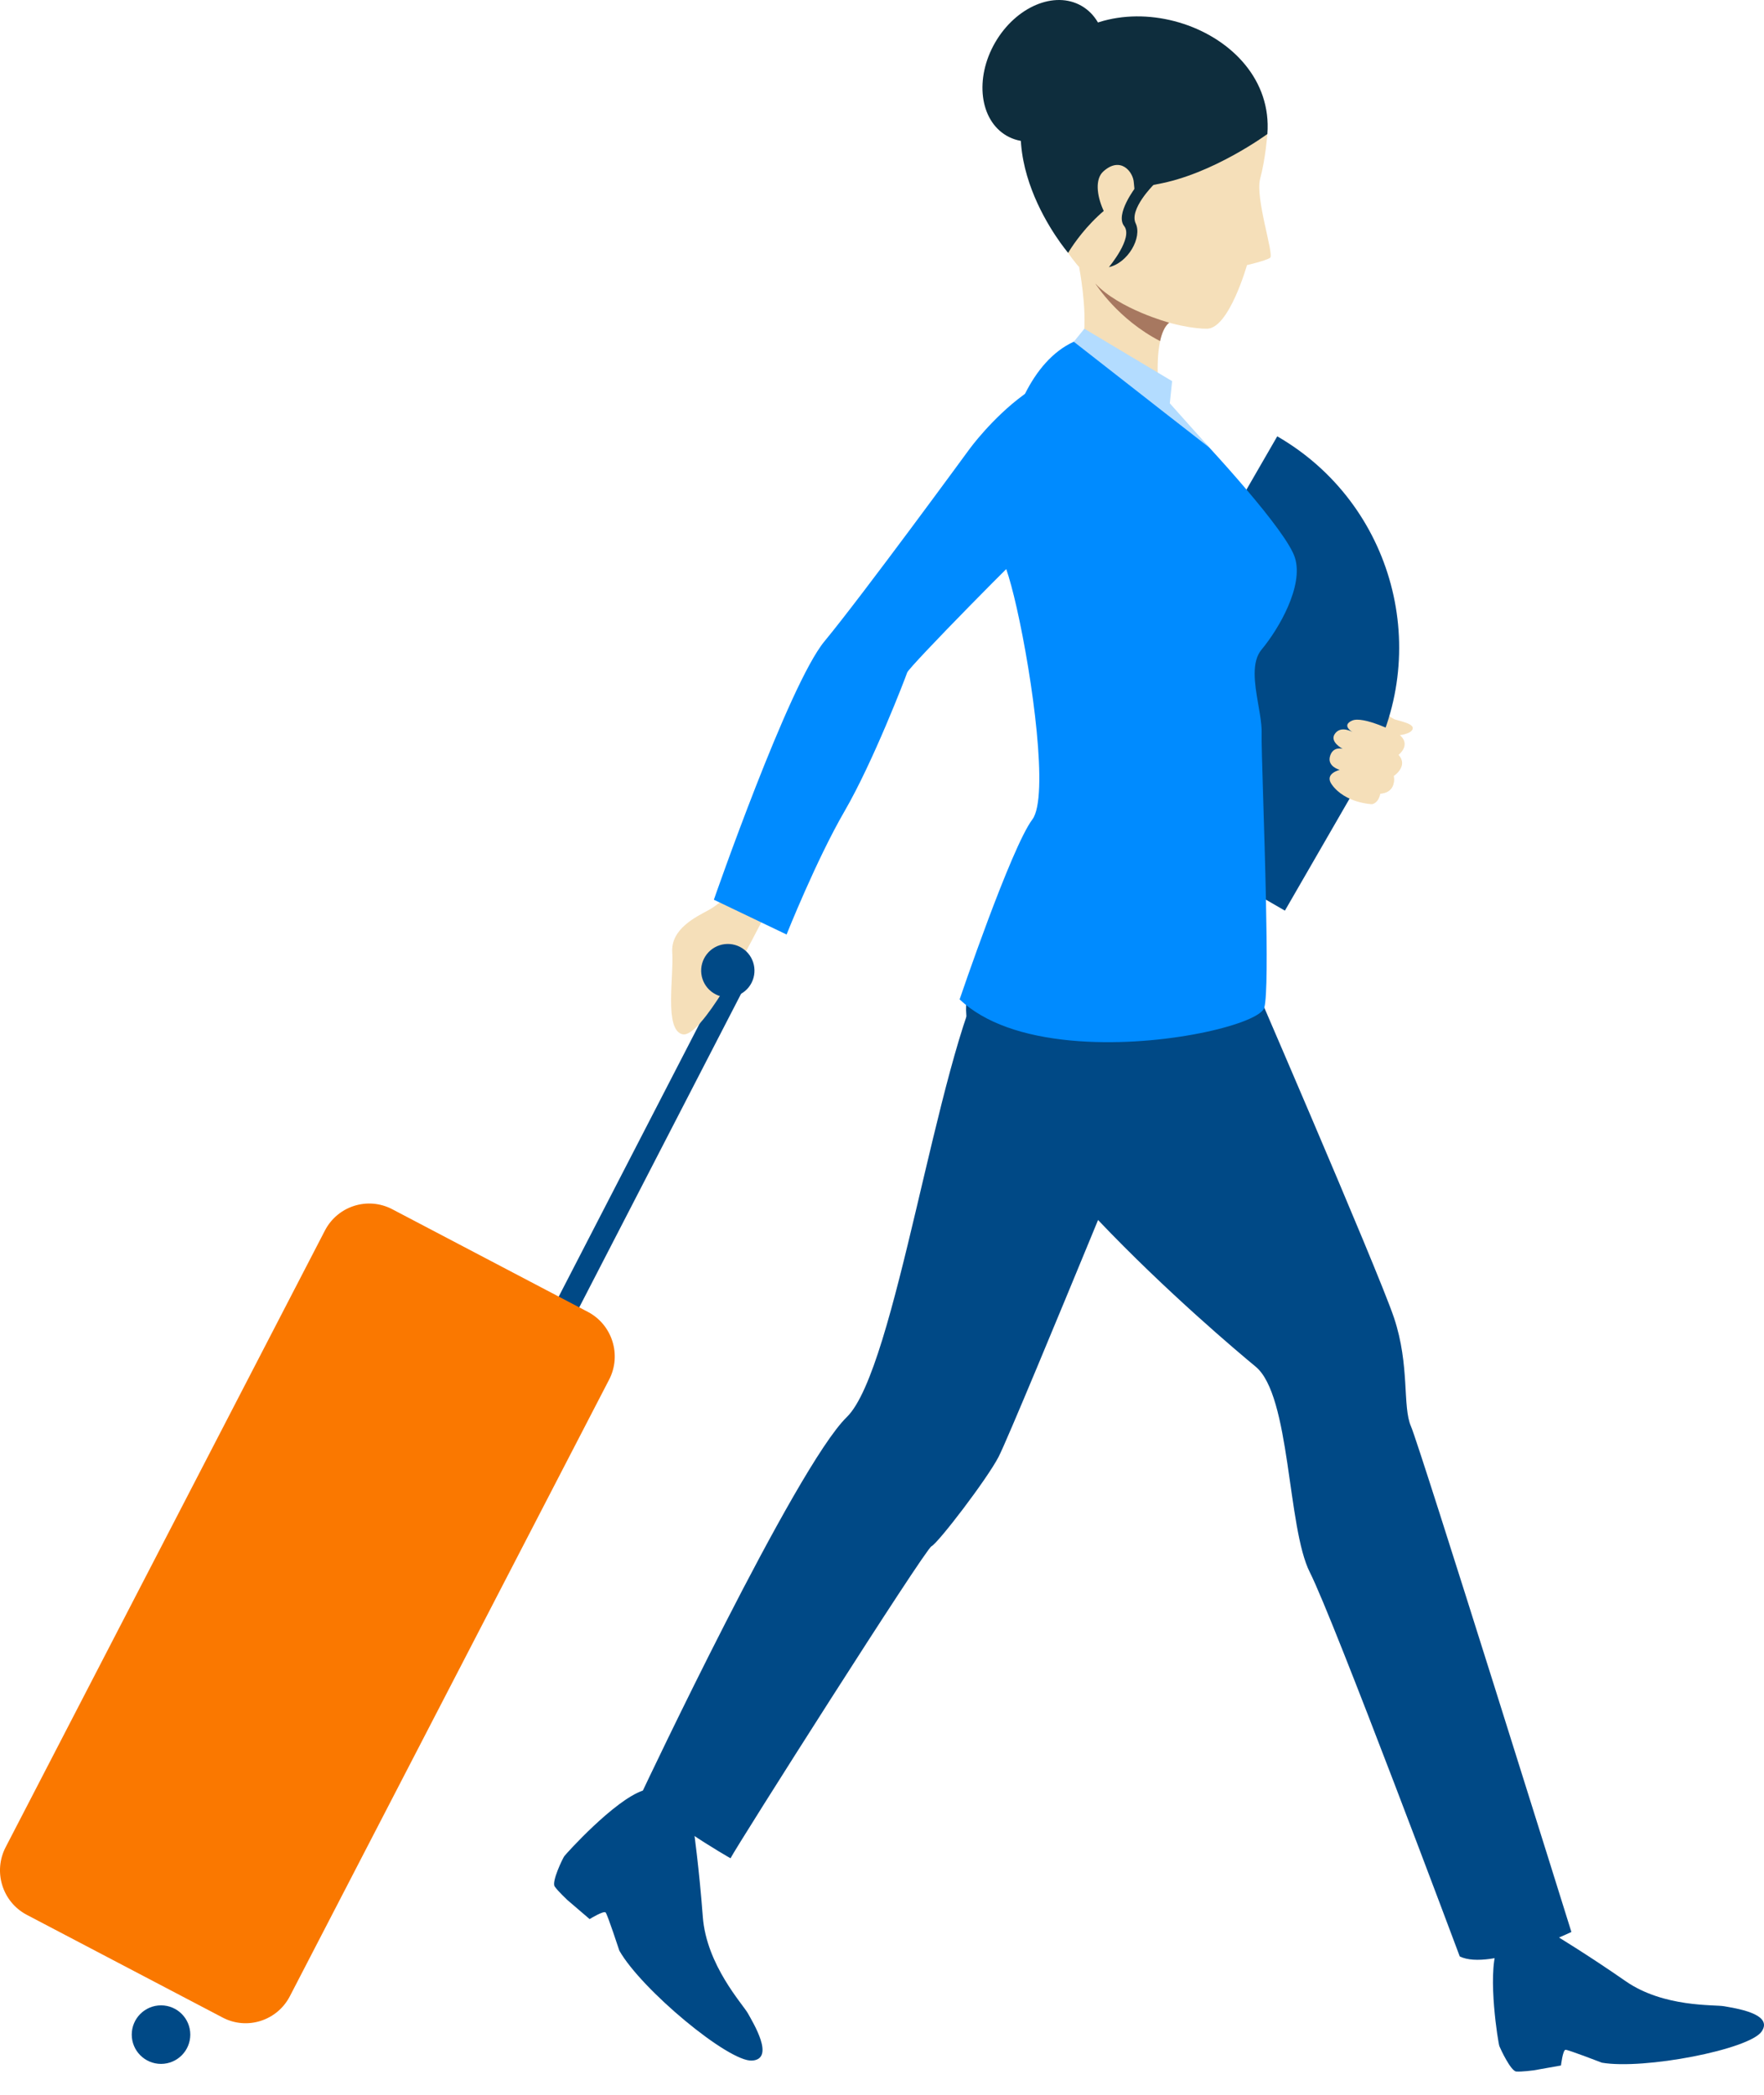 <svg width="32" height="38" viewBox="0 0 32 38" fill="none" xmlns="http://www.w3.org/2000/svg">
                <path fill-rule="evenodd" clip-rule="evenodd" d="M23.236 12.313C23.236 12.313 23.637 12.709 23.778 12.689C23.918 12.67 24.134 12.771 24.263 12.778C24.392 12.784 24.75 12.678 24.878 12.733C24.931 12.755 25.2 13.019 25.311 13.053C25.422 13.088 25.656 13.13 25.626 13.225C25.594 13.319 25.375 13.338 25.375 13.338C25.375 13.338 25.456 13.385 25.455 13.477C25.452 13.655 25.357 13.691 25.357 13.691C25.357 13.691 25.447 13.796 25.428 13.87C25.384 14.033 25.276 14.07 25.276 14.07C25.276 14.07 25.31 14.169 25.256 14.27C25.188 14.399 25.035 14.391 25.035 14.391C25.035 14.391 24.993 14.556 24.887 14.565C24.781 14.573 24.697 14.547 24.613 14.531C24.528 14.515 23.843 14.15 23.471 13.705C23.099 13.26 22.634 12.961 22.634 12.961L23.236 12.313Z" fill="#F5DFB9"/>
                <path fill-rule="evenodd" clip-rule="evenodd" d="M19.479 14.307L23.17 7.915C25.285 9.136 26.01 11.841 24.788 13.957L23.309 16.519L19.479 14.307Z" fill="#004986"/>
                <path fill-rule="evenodd" clip-rule="evenodd" d="M25.325 13.285C25.325 13.285 24.733 12.983 24.529 13.071C24.326 13.159 24.534 13.279 24.534 13.279C24.534 13.279 24.331 13.156 24.219 13.306C24.107 13.455 24.357 13.584 24.357 13.584C24.357 13.584 24.179 13.531 24.127 13.719C24.073 13.906 24.304 13.966 24.304 13.966C24.304 13.966 24.015 14.031 24.16 14.232C24.403 14.571 24.886 14.588 24.886 14.588C24.886 14.588 25.002 14.581 25.04 14.397C25.04 14.397 25.328 14.399 25.285 14.075C25.285 14.075 25.556 13.895 25.37 13.693C25.37 13.693 25.648 13.484 25.325 13.285Z" fill="#F5DFB9"/>
                <path fill-rule="evenodd" clip-rule="evenodd" d="M3.875 35.651L13.226 17.532L13.599 17.726L4.248 35.846L3.875 35.651Z" fill="#004986"/>
                <path fill-rule="evenodd" clip-rule="evenodd" d="M13.585 15.922C13.585 15.922 13.094 16.378 12.858 16.507C12.621 16.636 12.163 16.852 12.195 17.282C12.226 17.712 12.045 18.686 12.382 18.762C12.718 18.837 13.562 17.214 13.746 16.854C13.93 16.494 14.146 16.219 14.146 16.219L13.585 15.922Z" fill="#F5DFB9"/>
                <path fill-rule="evenodd" clip-rule="evenodd" d="M12.904 17.987C13.114 18.152 13.418 18.116 13.584 17.906C13.748 17.696 13.712 17.392 13.502 17.227C13.292 17.062 12.988 17.098 12.823 17.308C12.658 17.518 12.694 17.822 12.904 17.987Z" fill="#004986"/>
                <path fill-rule="evenodd" clip-rule="evenodd" d="M12.582 33.17C12.582 33.17 12.683 33.888 12.749 34.767C12.814 35.648 13.477 36.359 13.568 36.523C13.657 36.686 14.068 37.349 13.644 37.379C13.22 37.409 11.634 36.089 11.235 35.384C11.235 35.384 11.022 34.734 10.987 34.693C10.953 34.653 10.696 34.812 10.696 34.812L10.291 34.465C10.291 34.465 10.121 34.306 10.062 34.22C10.003 34.134 10.208 33.71 10.237 33.671C10.269 33.626 11.145 32.656 11.662 32.481C12.179 32.306 12.582 33.17 12.582 33.17Z" fill="#004986"/>
                <path fill-rule="evenodd" clip-rule="evenodd" d="M28.207 35.101C28.207 35.101 28.799 35.458 29.491 35.939C30.183 36.419 31.101 36.361 31.276 36.393C31.45 36.426 32.184 36.523 31.957 36.852C31.729 37.18 29.816 37.548 29.059 37.417C29.059 37.417 28.451 37.182 28.4 37.183C28.35 37.184 28.317 37.468 28.317 37.468L27.821 37.556C27.821 37.556 27.603 37.585 27.505 37.577C27.406 37.568 27.221 37.171 27.2 37.118C27.179 37.069 26.98 35.844 27.154 35.36C27.329 34.877 28.207 35.101 28.207 35.101Z" fill="#004986"/>
                <path fill-rule="evenodd" clip-rule="evenodd" d="M20.088 21.721C20.088 21.721 20.078 21.747 20.058 21.794C20.011 21.911 19.908 22.159 19.774 22.484V22.484C19.257 23.738 18.269 26.127 18.116 26.425C17.907 26.83 17.019 27.99 16.898 28.049C16.777 28.108 13.369 33.477 13.252 33.709C13.252 33.709 11.842 32.91 11.662 32.481C11.662 32.481 14.434 26.607 15.362 25.705C16.254 24.835 16.986 19.225 17.886 17.583C18.787 15.942 20.684 20.276 20.088 21.721Z" fill="#004986"/>
                <path fill-rule="evenodd" clip-rule="evenodd" d="M25.289 23.907C25.578 24.773 25.438 25.514 25.596 25.874C25.755 26.235 28.506 35.046 28.506 35.046C28.506 35.046 27.032 35.759 26.481 35.49C26.481 35.49 24.202 29.393 23.762 28.523C23.348 27.707 23.415 25.315 22.777 24.79C22.139 24.264 17.565 20.402 17.525 18.321C17.484 16.239 22.492 17.252 22.492 17.252C22.492 17.252 25 23.041 25.289 23.907Z" fill="#004986"/>
                <path fill-rule="evenodd" clip-rule="evenodd" d="M20.683 0.564C21.31 0.511 22.714 0.775 22.991 2.431C22.991 2.431 22.957 2.882 22.861 3.238C22.765 3.595 23.119 4.622 23.04 4.677C22.959 4.731 22.621 4.809 22.621 4.809C22.621 4.809 22.296 5.958 21.897 5.963C21.498 5.968 19.978 5.713 19.215 4.326C18.452 2.94 18.152 0.781 20.683 0.564Z" fill="#F5DFB9"/>
                <path fill-rule="evenodd" clip-rule="evenodd" d="M22.991 2.431C22.991 2.431 21.997 3.163 20.991 3.341C19.984 3.519 19.377 4.587 19.377 4.587C19.377 4.587 17.765 2.711 18.949 1.102C20.133 -0.507 23.14 0.483 22.991 2.431Z" fill="#0E2D3D"/>
                <path fill-rule="evenodd" clip-rule="evenodd" d="M19.828 1.797C19.453 2.447 18.751 2.745 18.261 2.462C17.771 2.179 17.677 1.422 18.052 0.772C18.428 0.122 19.13 -0.176 19.62 0.107C20.111 0.39 20.203 1.147 19.828 1.797Z" fill="#0E2D3D"/>
                <path fill-rule="evenodd" clip-rule="evenodd" d="M22.965 16.321C22.985 17.257 22.988 18.092 22.935 18.279C22.857 18.557 21.259 18.972 19.726 18.896C19.313 18.876 18.904 18.82 18.531 18.717C18.175 18.618 17.852 18.476 17.587 18.279C17.524 18.232 17.464 18.182 17.408 18.129C17.408 18.129 18.341 15.379 18.728 14.864C19.029 14.461 18.731 12.3 18.444 11.028C18.378 10.735 18.311 10.489 18.254 10.323V10.322C18.241 10.286 18.229 10.253 18.217 10.224C18.016 9.74 18.06 8.207 18.593 7.146C18.805 6.723 19.095 6.375 19.478 6.199C19.537 6.172 19.598 6.148 19.66 6.13C19.696 6.119 19.732 6.11 19.769 6.102C19.769 6.102 20.652 6.854 21.183 7.347C21.267 7.425 21.342 7.497 21.403 7.558C21.522 7.676 21.712 7.875 21.932 8.113L21.937 8.118V8.118C22.148 8.348 22.386 8.614 22.611 8.88C23.036 9.379 23.416 9.874 23.491 10.118C23.651 10.626 23.202 11.404 22.886 11.783C22.699 12.007 22.759 12.394 22.822 12.758C22.845 12.892 22.869 13.022 22.88 13.141C22.886 13.201 22.889 13.257 22.887 13.31C22.879 13.562 22.939 15.036 22.965 16.321Z" fill="#008BFF"/>
                <path fill-rule="evenodd" clip-rule="evenodd" d="M19.658 6.11C19.722 5.587 19.576 4.847 19.576 4.847C19.576 4.847 21.52 5.596 21.209 5.854C21.127 5.921 21.076 6.043 21.045 6.188C20.956 6.598 21.027 7.186 21.027 7.186L21.703 7.891C21.959 8.143 19.627 6.364 19.658 6.11Z" fill="#F5DFB9"/>
                <path fill-rule="evenodd" clip-rule="evenodd" d="M20.568 3.311C20.556 3.115 20.327 2.829 20.016 3.109C19.705 3.388 20.171 4.303 20.43 4.203C20.69 4.102 20.582 3.513 20.568 3.311Z" fill="#F5DFB9"/>
                <path fill-rule="evenodd" clip-rule="evenodd" d="M21.209 5.853C21.127 5.92 21.076 6.043 21.045 6.187C20.285 5.796 19.881 5.161 19.869 5.142C20.301 5.608 21.209 5.853 21.209 5.853Z" fill="#A77860"/>
                <path fill-rule="evenodd" clip-rule="evenodd" d="M20.924 3.355C20.924 3.355 20.48 3.798 20.602 4.052C20.724 4.307 20.463 4.769 20.116 4.846C20.116 4.846 20.562 4.315 20.393 4.101C20.224 3.886 20.602 3.396 20.602 3.396C20.602 3.396 20.82 3.148 20.924 3.355Z" fill="#0E2D3D"/>
                <path fill-rule="evenodd" clip-rule="evenodd" d="M19.671 5.963L21.263 6.914L21.221 7.316L21.938 8.119C21.938 8.119 20.36 6.889 19.479 6.199L19.671 5.963Z" fill="#B3DCFF"/>
                <path fill-rule="evenodd" clip-rule="evenodd" d="M20.504 7.077C20.504 7.077 20.671 7.92 20.276 8.516C19.882 9.112 19.104 9.549 18.863 9.738C18.621 9.927 16.492 12.095 16.457 12.199C16.422 12.303 15.838 13.823 15.323 14.711C14.808 15.598 14.269 16.952 14.269 16.952L12.95 16.321C12.95 16.321 14.304 12.422 14.956 11.634C15.653 10.791 17.587 8.146 17.587 8.146C17.587 8.146 19.238 5.877 20.504 7.077Z" fill="#008BFF"/>
                <path fill-rule="evenodd" clip-rule="evenodd" d="M4.038 36.598L0.486 34.735C0.044 34.503 -0.129 33.953 0.103 33.507L5.894 22.322C6.126 21.876 6.671 21.703 7.115 21.935L10.665 23.798C11.108 24.031 11.28 24.581 11.05 25.026L5.258 36.212C5.027 36.657 4.48 36.831 4.038 36.598Z" fill="#FA7800"/>
                <circle cx="2.921" cy="36.908" r="0.531" fill="#004986"/>
            </svg>